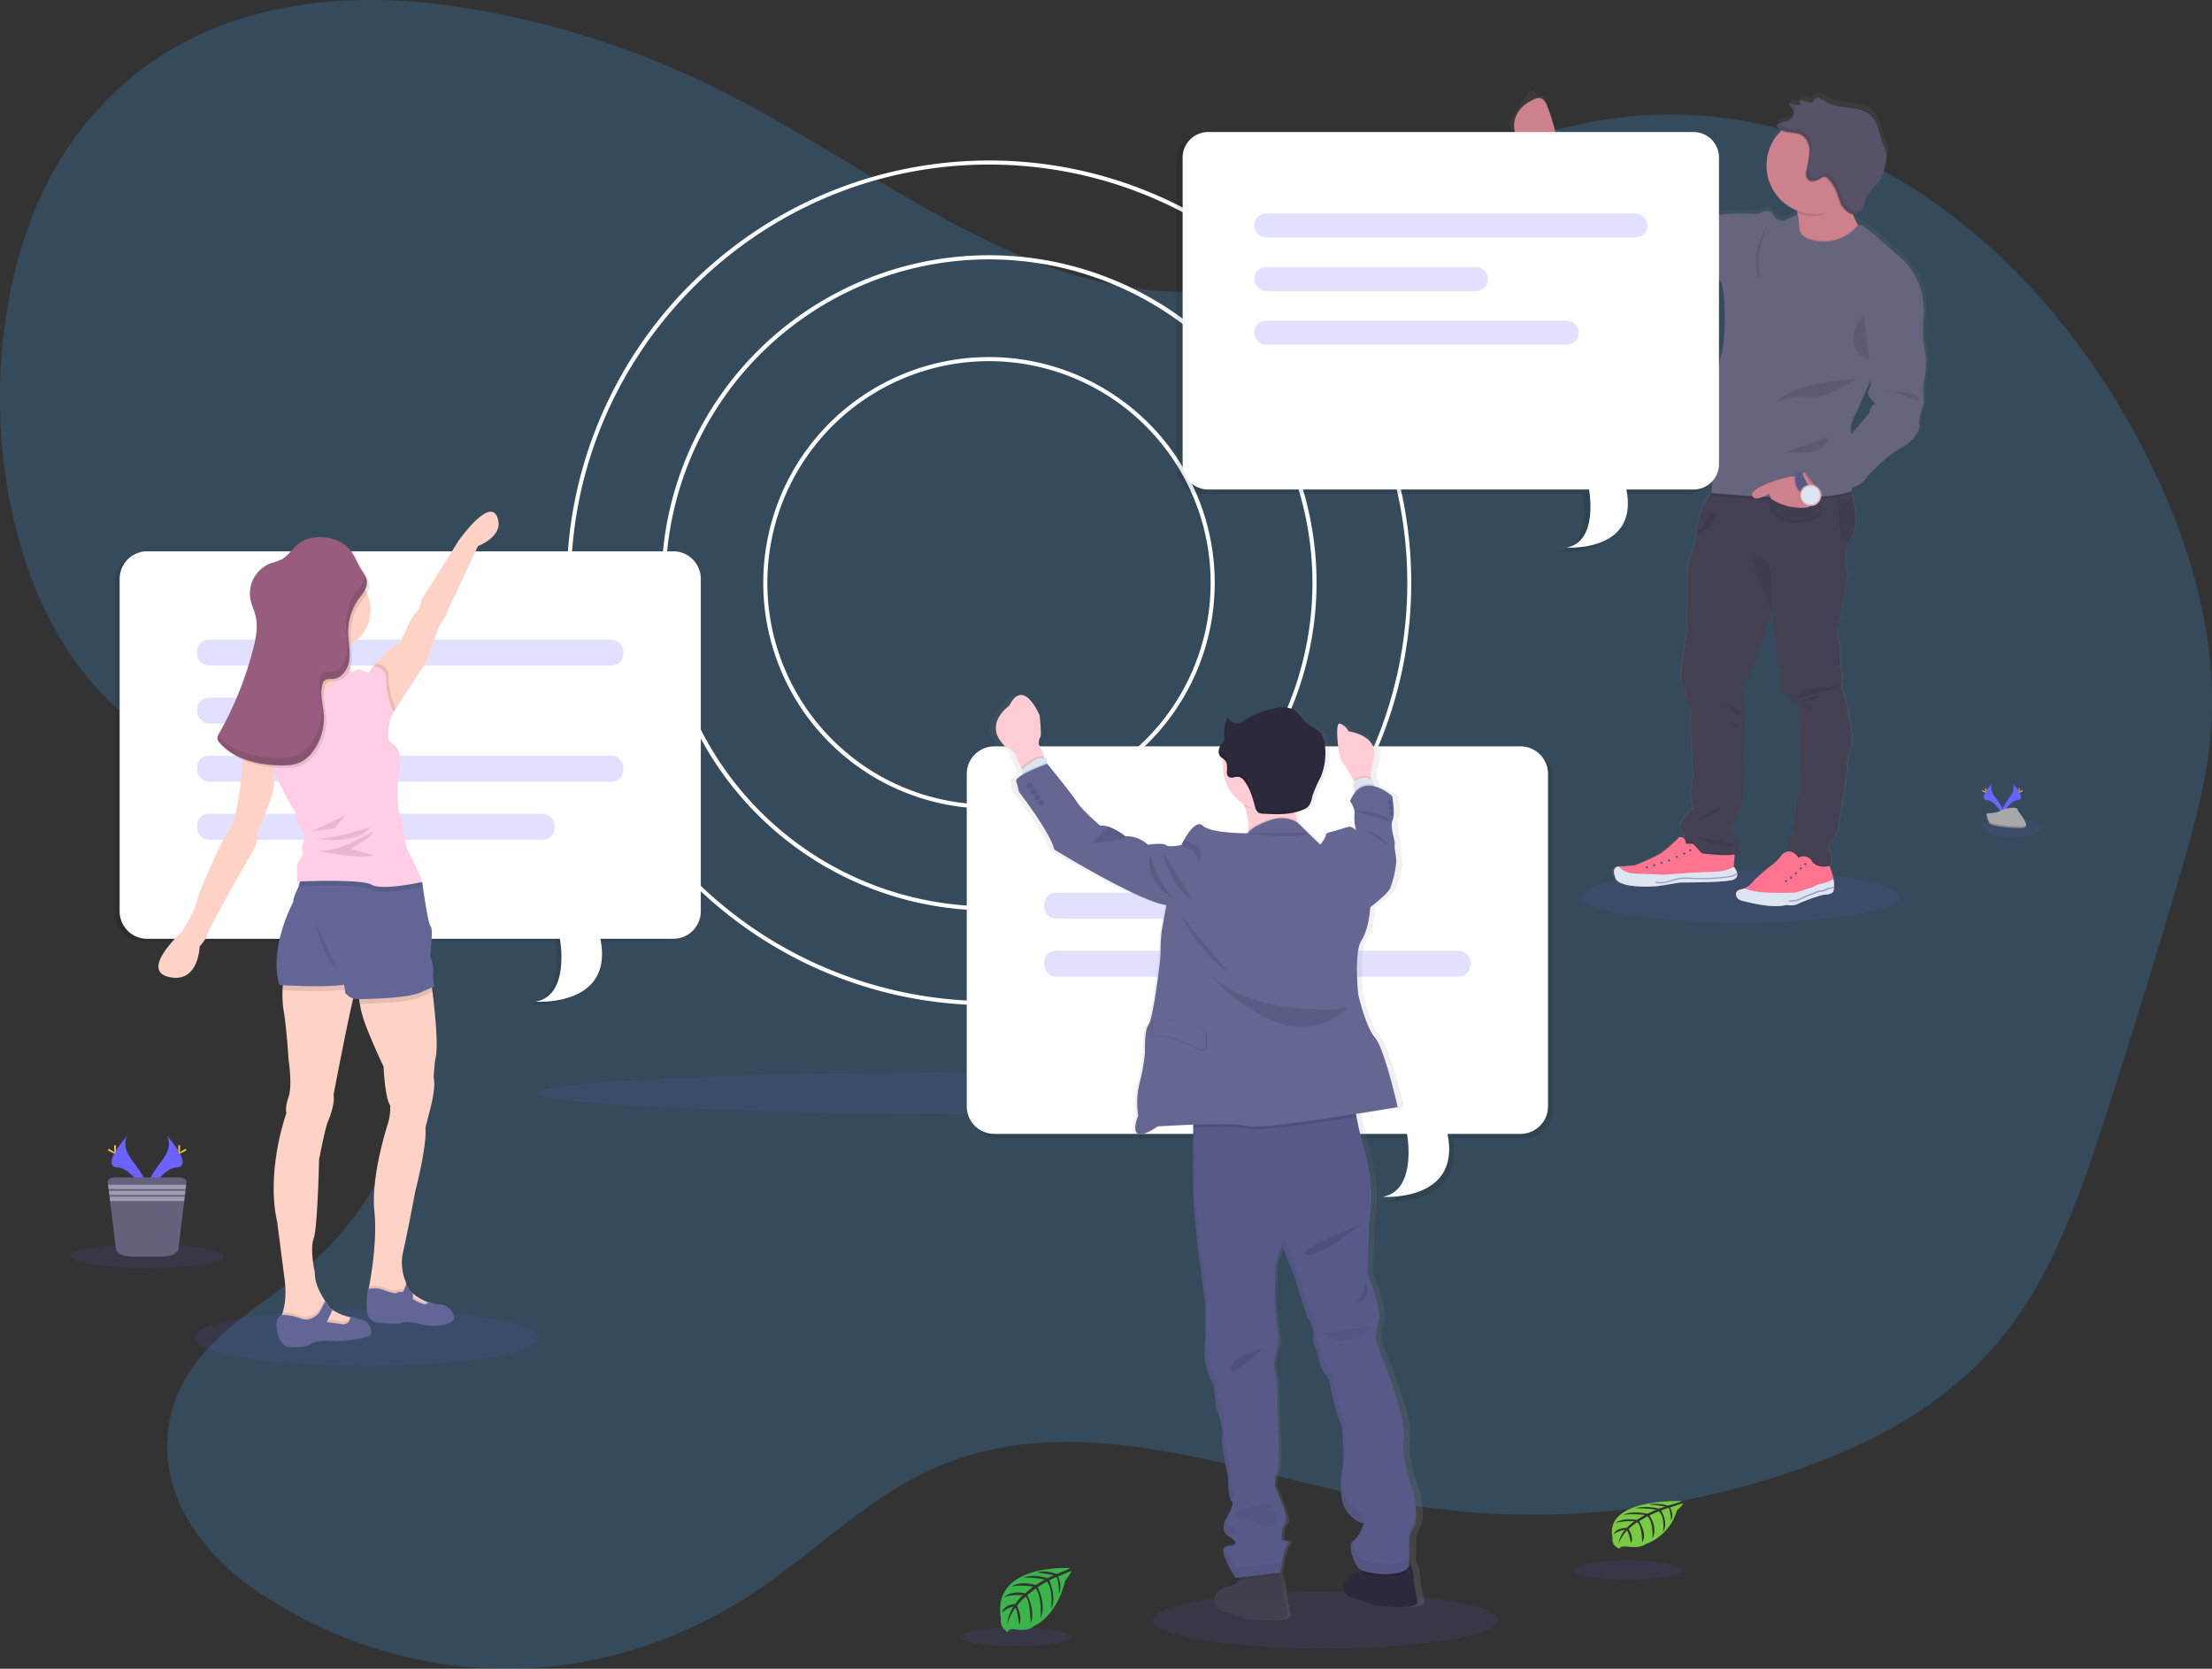<svg xmlns="http://www.w3.org/2000/svg" xmlns:xlink="http://www.w3.org/1999/xlink" viewBox="0 0 701.31 528.99"><rect x="0" y="0" width="701.31" height="528.99" fill="#333333" stroke="none"/><defs><style>.cls-1{fill:#39b54a;}.cls-2,.cls-9{fill:#6c63ff;}.cls-2,.cls-4,.cls-7{opacity:0.1;}.cls-18,.cls-2,.cls-22,.cls-34,.cls-4,.cls-5{isolation:isolate;}.cls-3{fill:#2d293d;}.cls-5{fill:#3fa9f5;opacity:0.2;}.cls-6{fill:#fff;}.cls-34,.cls-8{opacity:0.2;}.cls-10{fill:#ffd2c6;}.cls-11{fill:#626696;}.cls-12{fill:#ffcde5;}.cls-13{fill:#985c7e;}.cls-14{fill:#7ac943;}.cls-15{fill:url(#linear-gradient);}.cls-16{fill:#cc818c;}.cls-17{fill:#444053;}.cls-18,.cls-30{opacity:0.05;}.cls-19{fill:#ff748f;}.cls-20,.cls-22{fill:#575988;}.cls-21{fill:#dce6f2;}.cls-22{opacity:0.5;}.cls-23{fill:#67647e;}.cls-24{fill:#585268;}.cls-25{fill:#e4aab4;}.cls-26{fill:#ffd037;}.cls-27{fill:#65617d;}.cls-28{fill:#9d9cb5;}.cls-29{fill:url(#linear-gradient-2);}.cls-31{fill:#ffcdd3;}.cls-32{fill:#656691;}.cls-33{fill:#a8a8a8;}</style><linearGradient id="linear-gradient" x1="683.11" y1="1641.21" x2="683.11" y2="1899.48" gradientTransform="matrix(1, 0, 0, -1, -138.09, 1928.38)" gradientUnits="userSpaceOnUse"><stop offset="0" stop-color="gray" stop-opacity="0.25"/><stop offset="0.54" stop-color="gray" stop-opacity="0.12"/><stop offset="1" stop-color="gray" stop-opacity="0.1"/></linearGradient><linearGradient id="linear-gradient-2" x1="443.69" y1="1414.73" x2="443.69" y2="1708.06" gradientTransform="matrix(1, 0, 0, -1, -61.06, 1928.38)" xlink:href="#linear-gradient"/></defs><title>working</title><g id="Layer_2" data-name="Layer 2"><g id="Layer_1-2" data-name="Layer 1"><path class="cls-1" d="M339.15,497.08s-24.75-1.5-21.83,15.85a4.24,4.24,0,0,0,2.2,4.46s0-1.3,2.53-.85a11.54,11.54,0,0,0,2.69.13,5.56,5.56,0,0,0,3.29-1.36h0s7-2.88,9.67-14.25c0,0,2-2.48,1.95-3.11l-4.18,1.78s1.43,3,.3,5.52c0,0-.13-5.41-.94-5.28-.16,0-2.16,1-2.16,1s2.45,5.25.6,9.06c0,0,.7-6.46-1.37-8.68L329,503.1s2.87,5.43.92,9.86c0,0,.5-6.79-1.54-9.43l-2.67,2.07s2.7,5.34,1.06,9c0,0-.22-7.89-1.64-8.45a16.09,16.09,0,0,0-2.68,2.89s1.84,3.91.7,5.93c0,0-.7-5.26-1.3-5.28,0,0-2.33,3.48-2.57,5.85a12.71,12.71,0,0,1,2-6.21,6.92,6.92,0,0,0-3.55,1.84s.36-2.47,4.12-2.68a18.3,18.3,0,0,1,2.44-2.81s-3.75-.31-6,.7c0,0,2-2.33,6.71-1.3l2.6-2.15s-4.93-.65-7,.07c0,0,2.41-2.06,7.74-.56l2.86-1.71a25.76,25.76,0,0,0-6.71-.58s2.64-1.43,7.55.12l2.05-.92s-3.08-.61-4-.7-.95-.34-.95-.34a10.58,10.58,0,0,1,5.78.65S339.23,497.35,339.15,497.08Z"/><ellipse class="cls-2" cx="322.1" cy="518.9" rx="17.52" ry="2.96"/><ellipse class="cls-2" cx="516.06" cy="497.69" rx="17.52" ry="2.96"/><ellipse class="cls-2" cx="420.17" cy="513.59" rx="54.68" ry="8.97"/><path class="cls-3" d="M394.67,513l-8.4-3c-2.31-1.88-1.57-4-.41-5.57a4.51,4.51,0,0,1,3.33-1.67,4,4,0,0,0,1.61-.57,3.79,3.79,0,0,0,1.3-1.22,6.13,6.13,0,0,0,.95-3.25s9.22-2.7,11.71,0a7,7,0,0,1,1.12,1.63,13.81,13.81,0,0,1,1.18,5.94s.47,2.93,1.22,6.28S394.67,513,394.67,513Z"/><path class="cls-4" d="M404.82,497.78a6.84,6.84,0,0,1,1.12,1.63h0L392.12,501a6.14,6.14,0,0,0,1-3.25S402.3,495.08,404.82,497.78Z"/><path class="cls-5" d="M431.91,72.45C401.82,98,362.79,96.34,328.58,83.05S263,46.1,229.63,29.28A277.88,277.88,0,0,0,142.7,1.8C100.22-4.1,52.79,3.1,23.2,44.38c-33,46-30.43,128.93,5.2,171.12C46.54,237,70.28,247.51,91,264.3s39.88,44.61,38.12,77c-1.64,29.93-20.61,52.94-40.26,67.37C73.66,419.78,55,432,53.14,455.05c-1.77,22.33,14,39.84,29,49.8,49,32.47,109.31,32.16,158.11-.82,17.4-11.77,33.38-27.43,51.63-36.59,47.92-24.07,100.73.16,151.47,9a252,252,0,0,0,128.83-11.38c25.13-9,50.35-22.77,68-48.38,12.74-18.48,20.67-41.87,28.11-65q11.91-36.93,22.9-74.4c4.39-15,8.72-30.28,9.86-46.32,2-29.07-6.62-57.81-18.42-82.34-28-58.26-75.22-99.21-126.33-109.62S451.06,49,411.42,93.44"/><ellipse class="cls-2" cx="318.52" cy="346.49" rx="147.68" ry="6.74"/><path class="cls-6" d="M313.56,318.65c-73.83,0-133.89-60.06-133.89-133.89A134,134,0,0,1,313.56,50.87c73.85,0,133.87,60.07,133.87,133.89S387.37,318.65,313.56,318.65Zm0-266.48C240.45,52.17,181,111.66,181,184.76a132.59,132.59,0,1,0,265.18,0C446.15,111.65,386.65,52.17,313.56,52.17Z"/><path class="cls-6" d="M313.56,288.61A103.85,103.85,0,1,1,417.41,184.76,104,104,0,0,1,313.56,288.61Zm0-206.39A102.54,102.54,0,1,0,416.11,184.76,102.67,102.67,0,0,0,313.56,82.22Z"/><path class="cls-6" d="M313.56,256.33a71.57,71.57,0,1,1,71.57-71.57A71.57,71.57,0,0,1,313.56,256.33Zm0-141.84a70.27,70.27,0,1,0,70.27,70.27,70.27,70.27,0,0,0-70.27-70.27Z"/><ellipse class="cls-2" cx="637.62" cy="262.31" rx="9.28" ry="3.07"/><ellipse class="cls-2" cx="116.16" cy="424.1" rx="54.68" ry="8.97"/><g class="cls-7"><path d="M212,175.49H45.2a8.74,8.74,0,0,0-8.72,8.72v105.4a8.74,8.74,0,0,0,8.72,8.72H176.06s3.39,18-7.75,19.94c0,0,24.95,1.79,20.59-19.94H212a8.75,8.75,0,0,0,8.72-8.72V184.21A8.75,8.75,0,0,0,212,175.49Z"/><g class="cls-8"><rect x="61.03" y="203.47" width="135.14" height="8.24" rx="3.69"/><rect x="61.03" y="240.28" width="135.14" height="8.24" rx="3.69"/><rect x="61.03" y="258.68" width="113.33" height="8.24" rx="3.69"/><rect x="61.03" y="221.87" width="58.6" height="8.24" rx="3.69"/></g></g><path class="cls-6" d="M213.47,174.76H46.65a8.75,8.75,0,0,0-8.72,8.72V288.89a8.74,8.74,0,0,0,8.72,8.71H177.51s3.4,18-7.75,19.93c0,0,25,1.79,20.59-19.93h23.12a8.74,8.74,0,0,0,8.72-8.71V183.48A8.75,8.75,0,0,0,213.47,174.76Z"/><g class="cls-8"><rect class="cls-9" x="62.49" y="202.74" width="135.14" height="8.24" rx="3.69"/><rect class="cls-9" x="62.49" y="239.55" width="135.14" height="8.24" rx="3.69"/><rect class="cls-9" x="62.49" y="257.96" width="113.33" height="8.24" rx="3.69"/><rect class="cls-9" x="62.49" y="221.15" width="58.6" height="8.24" rx="3.69"/></g><path class="cls-10" d="M151.55,173.09l-9.24,19.66s-1.37,3.69-2.25,4.37-4.76,12.37-4.76,12.37l-9.91,15.31h0l-.65,1-3.91-1.07-2.72-10.2.17-3v-.37s6.13-6.41,7.49-6.9c0,0,1.07.12,3.12-4.85s3.9-6.05,3.9-6.05l1.07-3.6,11.49-18.29s9.63-13.82,12.25-7.69S151.55,173.09,151.55,173.09Z"/><path class="cls-10" d="M113.16,312.75a2.06,2.06,0,0,1-.31.94c-1.07,1.56-7.1,33.38-7.1,33.38.48,2.14-.87,6.42-1.75,8.37s-2.83,12.06-2.83,12.06-.48,21.8-1.74,25.2.4,10.71.4,10.71c-.12,3.35,1.9,6.9,3.09,8.71l.24.33c.39.56.65.88.65.88a4.92,4.92,0,0,0,1.36,1.68l.27.21a15.46,15.46,0,0,0,5.45,2.3l.19,0a13.08,13.08,0,0,0,1.3.24l.48,2.61-5.15,1.06-9.82.65s-11.59.88-9-4.28a7.07,7.07,0,0,0,.48-1.09h0c.1-.25.19-.51.27-.77,1.58-5,.51-11,.51-11l-2.26-17.54c-3.69-16.34,2.91-34.54,2.91-34.54s-.58-1.46.69-5.15,0-11.77,0-11.77-.65-10.41-1.56-15.57a31.92,31.92,0,0,1-.35-6.55A32.81,32.81,0,0,1,90,310l22.19-2.94S113.41,310.69,113.16,312.75Z"/><path class="cls-4" d="M112.84,420.44l-5.15,1.07-9.83.65s-11.58.88-9-4.28a8.87,8.87,0,0,0,.47-1.1h0c.1-.24.19-.5.27-.76a17.88,17.88,0,0,1,5.86,1.18c3.29,1.3,5.78-2.05,5.78-2.05l1.6-3.06.23-.44c.39.56.65.88.65.88a5.22,5.22,0,0,0,1.64,1.88l-.28.58-1.55,3.25s2,.2,4.72.65a2.1,2.1,0,0,0,2.56-1.4l.19,0c.78.18,1.3.25,1.3.25Z"/><path class="cls-11" d="M117.61,422.87c-.39,1.75-11.24,2.29-11.24,2.29s-6-.59-7.73.82-6.67,1.08-6.87,1.08S89,427,87.92,422.24s1.35-5.39,1.46-5.43h0A17.68,17.68,0,0,1,95.52,418c3.3,1.3,5.78-2,5.78-2l1.84-3.51c.39.56.65.88.65.88a5.21,5.21,0,0,0,1.63,1.89l-1.83,3.85s2,.2,4.72.65a2.25,2.25,0,0,0,2.75-2.14,1.5,1.5,0,0,0,0-.3l3.79,1.08A3.91,3.91,0,0,1,117.61,422.87Z"/><path class="cls-10" d="M138,335.94c-.26,1.56-.52,5.58-.52,5.58.91,3.37-1.43,11.38-1.43,11.38l-1.16,4.56c.52,5.85-3.21,20.11-3.21,20.11s-2.5,13.23-3.8,18.95a15.69,15.69,0,0,0,.65,9.53l.11.24a1.23,1.23,0,0,0,.07.32c0,.1.09.31.14.46a7,7,0,0,0,1.3,2.17,6,6,0,0,0,.7.72l0,0a14.08,14.08,0,0,0,4.13,2.54h0l.66.26a18.25,18.25,0,0,0,2.06.65h0l.23.05-.53,3.06-6.87-1.75-9.2-3-4.56-2.6.15-.73v-.07c0-.21.07-.45.13-.72.78-4,2.54-15.23,1.66-23.49-1.1-10.25,3.16-24.39,4.2-27.76a16.8,16.8,0,0,0,.79-6c-1.7-2.47-2.09-12.32-2.09-12.32s-3.11-6.36-5.68-13.11a35.13,35.13,0,0,1-1.86-6.82,23.73,23.73,0,0,1-.37-5s20.89-19.08,23.18-.61c.08.65.15,1.22.23,1.81C139.19,331.33,138.29,334.44,138,335.94Z"/><path class="cls-4" d="M138,413.52l-.52,3.06-6.87-1.76-9.21-3-4.55-2.6s0-.25.14-.73v-.07c0-.21.08-.45.14-.72l.65-.07h.05a8.61,8.61,0,0,1,3.86.53c1.49.56,3.46,1.21,3.86.93a4.93,4.93,0,0,1,2.21-.39l1-2.09.14-.32a7,7,0,0,0,1.3,2.17,7.57,7.57,0,0,0,.74.76l0,.74,0,1a12.87,12.87,0,0,0,3.3,1.53,1.79,1.79,0,0,0,.92,0h0l.66.26a16.41,16.41,0,0,0,2.06.65h0A1.22,1.22,0,0,0,138,413.52Z"/><path class="cls-11" d="M134.64,420.05c-1.92-.55-6.55-1.43-7.3-.75s-7.16,0-7.16,0a3.89,3.89,0,0,1-3.31-1.95c-1.3-2.08-.25-8.79-.25-8.79l.47-.05.8-.07h0a8.47,8.47,0,0,1,3.86.52c1.49.56,3.46,1.2,3.86.93a4.93,4.93,0,0,1,2.21-.39l1.09-2.41a7,7,0,0,0,1.3,2.17,8.85,8.85,0,0,0,.74.76l-.09,1.79a13.73,13.73,0,0,0,3.3,1.52,1.3,1.3,0,0,0,1.59-.5,1.59,1.59,0,0,0,.12-.27h0a10.9,10.9,0,0,0,2.71.9h0a5,5,0,0,1,5.3,3.82C144.9,420.26,136.52,420.6,134.64,420.05Z"/><path class="cls-4" d="M113.16,312.75c-.43.12-.82.24-1.18.36a15.75,15.75,0,0,1-2.87.6c-6.14.87-16.27.35-19.47.15A32.81,32.81,0,0,1,90,310l22.18-2.94S113.41,310.69,113.16,312.75Z"/><path class="cls-11" d="M132.5,307.36s-8.15,1.27-14.77,2.72c-2.21.48-4.25,1-5.76,1.47a17.66,17.66,0,0,1-2.87.61c-7.38,1-20.49.08-20.49.08C85,300.56,93,285.87,93,285.87c-.19-1.17,1.66-4.77,1.66-4.77l0-.11,1.13-4.17h30.26l.37,1.79.77,3.65L132,304.81Z"/><path class="cls-4" d="M137.19,314.44l-.19.08-3.54,1.57c-3.83,1.77-15.3,2.1-19.31,2.13a23.73,23.73,0,0,1-.37-5s20.89-19.07,23.18-.61C137,313.29,137.11,313.86,137.19,314.44Z"/><path class="cls-11" d="M137.75,312.64,137,313l-3.54,1.57c-3.9,1.8-15.74,2.11-19.52,2.13h-1c-1.75-.05-3.5-1.69-3.5-2.12,0-.24-.18-1.39-.34-2.38-.13-.79-.25-1.48-.25-1.48s-7.8-3.37-11.77-6.09c-3-2-2.22-16.4-1.64-23.63.2-2.5.37-4.13.37-4.13l30.64,1.78,4.29.25,2.46.55.65.13s1.76,12.85,2.6,13.92.3,4.67.2,6.72a12.71,12.71,0,0,1-.29,2.6s1.26,3.6,1,5.62A11,11,0,0,0,137.75,312.64Z"/><circle class="cls-10" cx="104.96" cy="193.43" r="12.55"/><path class="cls-10" d="M98.85,198.67s.87,11.88-1.56,14.61a107,107,0,0,1-8.75,7.88l1.95,8.07,11,1.27,12.85-13.72-2.92-3.6s-2.24-7.59-.39-11.38S98.85,198.67,98.85,198.67Z"/><path class="cls-4" d="M125.39,224.8h0l-.65,1-3.91-1.07-2.72-10.2.17-3,.8-1.15s4.28.11,4.09,4C123,217.87,124.93,223.5,125.39,224.8Z"/><path class="cls-4" d="M133.85,281.1s-3.09.69-6.64,1.16-7.64.69-9.32-.28c-2.81-1.67-18.08-1.2-22.46-1a4,4,0,0,0-.75,0l1.13-4.17h30.26l.37,1.79,4.3.25,2.46.55C133.61,280.41,133.85,281.1,133.85,281.1Z"/><path class="cls-12" d="M118.29,211.24s4.28.09,4.09,4,2.33,10.6,2.33,10.6l-1,2.24s-1.36,5.44-.3,6.81,5,1.36,2.73,12.55c0,0-.48,8.37.68,11.1s1.17,9.24,2.92,12a65.89,65.89,0,0,1,4.09,9.05s-12.65,2.82-16,.87-23.64-1-23.64-1,.09-3.41,0-3.8a3.24,3.24,0,0,1,.48-2.48c.65-.93,1.75-2.48,1.17-3.84s1.46-3.37.39-5.48-2.38-2.53-2.12-3.68A5,5,0,0,0,93,256.5c-.77-1-6-11.26-6-11.26l-.88-4.82s-6.77-5-6.65-7.3S82,227.55,82,227.55l6.5-6.4s3.6,3.91,7.1,2.53,11.06-7.88,11.06-7.88,2.69-1.45,2.89-2.52,1.84-.1,1.84-.1,2.44-1.33,2.93-.86a8.29,8.29,0,0,0,2.6.86Z"/><path class="cls-10" d="M81.51,231.5l-2.08,1.62a27.88,27.88,0,0,0-2.6,10.61,144.43,144.43,0,0,1-2.6,16.44l-4.09,7.3s-6.73,14.1-7.6,17.84-4.87,10.08-4.87,10.08-13.53,12.15-4.09,14.31S63.31,300,63.31,300s2.21-2.43,2.56-4.08S78.2,273.12,78.2,273.12s4.19-5.69,3.31-8.71c0,0,5.45-12.81,5.45-16a57.49,57.49,0,0,0-.88-8L87,233.7Z"/><path class="cls-4" d="M109.53,258.33s-9.54,5-11.38,5.25,8.07-1,8.07-1Z"/><path class="cls-4" d="M117.31,262.22s-12.64,4.28-18.21,3.5C99.12,265.72,112.94,268.35,117.31,262.22Z"/><path class="cls-4" d="M118.1,263.62s-11.39,7.16-18.11,6c0,0,15.67,3.12,18.11,1.47l-7-2S118.88,265,118.1,263.62Z"/><path class="cls-4" d="M105,171.35c-3.29-.66-6.94-.26-9.58,1.8-2,1.54-3.25,3.91-5.44,5a32.68,32.68,0,0,1-3.56,1.25,10.27,10.27,0,0,0-6.27,11.06c.35,2,1.25,3.71,1.69,5.61.8,3.4.1,7-.77,10.33a108.67,108.67,0,0,1-10.83,26.83,2.84,2.84,0,0,0-.54,1.8,2.62,2.62,0,0,0,.65,1.16c4.5,5.2,11.82,7,18.69,7.21,2.53.09,5.2,0,7.4-1.23a11,11,0,0,0,3.61-3.31,17.55,17.55,0,0,0,3.37-11.33c-.18-3.25-1.3-6.56-.46-9.72a2.57,2.57,0,0,1,.59-1.19c.74-.75,2-.56,3-.68,2.85-.33,4.7-3.35,5-6.2s-.38-5.73-.39-8.6a18,18,0,0,1,3.39-10.59c1-1.3,2.17-2.6,2.48-4.24.41-2.05-.78-3.56-1.81-5.2-1.6-2.53-2.38-5.47-4.8-7.4A13,13,0,0,0,105,171.35Z"/><path class="cls-13" d="M104.2,170.56c-3.29-.65-6.94-.26-9.58,1.82-2,1.53-3.25,3.9-5.45,5a29.28,29.28,0,0,1-3.55,1.25,10.28,10.28,0,0,0-6.27,11.06c.34,2,1.25,3.71,1.7,5.62.79,3.39.09,6.95-.77,10.32a108.61,108.61,0,0,1-10.81,26.83,2.7,2.7,0,0,0-.54,1.8,2.59,2.59,0,0,0,.65,1.15c4.51,5.2,11.82,7,18.69,7.21,2.53.09,5.21,0,7.4-1.22a11.28,11.28,0,0,0,3.62-3.32,17.64,17.64,0,0,0,3.35-11.3c-.19-3.25-1.31-6.56-.46-9.73a2.65,2.65,0,0,1,.58-1.19c.74-.75,1.95-.56,3-.65,2.85-.33,4.69-3.34,5-6.2s-.37-5.72-.39-8.6a18.09,18.09,0,0,1,3.38-10.63c1-1.3,2.16-2.6,2.48-4.24.41-2.05-.78-3.55-1.81-5.2-1.59-2.53-2.37-5.47-4.8-7.39A12.94,12.94,0,0,0,104.2,170.56Z"/><path class="cls-4" d="M100,292.22s2.5,11.68,6.65,14.86Z"/><g class="cls-7"><path d="M80.09,192.32c-.13-.46-.28-.91-.43-1.36C79.79,191.41,79.94,191.87,80.09,192.32Z"/><path d="M115.59,182.13a4.53,4.53,0,0,1,0,1.1c-.33,1.64-1.54,2.92-2.49,4.24a18,18,0,0,0-3.39,10.58c0,2.88.73,5.75.39,8.61s-2.18,5.85-5,6.2c-1.05.12-2.28-.08-3,.65a2.65,2.65,0,0,0-.58,1.19c-.83,3.16.27,6.47.45,9.73a17.58,17.58,0,0,1-3.34,11.3,11.46,11.46,0,0,1-3.61,3.32c-2.24,1.2-4.88,1.3-7.41,1.22-6.76-.23-13.94-2-18.46-7a1.78,1.78,0,0,0-.11.94,2.59,2.59,0,0,0,.65,1.15c4.51,5.2,11.82,7,18.69,7.21,2.53.1,5.21,0,7.4-1.22a11.28,11.28,0,0,0,3.62-3.32,17.64,17.64,0,0,0,3.35-11.3c-.19-3.25-1.31-6.56-.46-9.73a2.65,2.65,0,0,1,.58-1.19c.74-.75,1.95-.56,3-.65,2.85-.33,4.69-3.34,5-6.2s-.37-5.72-.39-8.6a18,18,0,0,1,3.38-10.59c1-1.3,2.16-2.6,2.48-4.24A4.76,4.76,0,0,0,115.59,182.13Z"/></g><path class="cls-14" d="M533.12,475.86s-24.73-1.1-21.84,11.76c0,0-.58,2.27,2.2,3.31,0,0,0-1,2.54-.64a15.1,15.1,0,0,0,2.69.1,6.64,6.64,0,0,0,3.29-1h0a16.16,16.16,0,0,0,9.66-10.56s2-1.85,2-2.32l-4.2,1.35s1.42,2.24.31,4.1c0,0-.14-4-.94-3.92-.16,0-2.17.77-2.17.77s2.45,3.89.6,6.73c0,0,.7-4.8-1.37-6.45l-2.94,1.28s2.87,4,.92,7.3c0,0,.5-5-1.54-7l-2.66,1.53s2.69,4,1,6.68c0,0-.21-5.86-1.62-6.3a15,15,0,0,0-2.69,2.15s1.85,2.9.7,4.4c0,0-.7-3.9-1.3-3.92,0,0-2.32,2.58-2.56,4.34a7.83,7.83,0,0,1,2-4.61,8.17,8.17,0,0,0-3.56,1.37s.37-1.83,4.14-2a15.31,15.31,0,0,1,2.43-2.08,20.41,20.41,0,0,0-6,.52s2-1.73,6.71-.94l2.6-1.6s-4.93-.48-7,.06c0,0,2.41-1.53,7.73-.42l2.87-1.27a35,35,0,0,0-6.72-.43s2.64-1.05,7.56.09l2.05-.68s-3.09-.45-4-.52-1-.26-1-.26a14.26,14.26,0,0,1,5.79.48S533.2,476.06,533.12,475.86Z"/><ellipse class="cls-2" cx="551.8" cy="284.22" rx="50.46" ry="8.28"/><path class="cls-15" d="M610.55,121a27.1,27.1,0,0,0,0-13.83v-6.51s2.35-12.76-8.14-21l-7-6.13s-3.9-3.35-5-3.56a4.63,4.63,0,0,0-.65-.1l-.21-.12a20.83,20.83,0,0,1-1.52-3.2,3,3,0,0,0,2.48-.85,3.21,3.21,0,0,0,.58-1h0c.41-.91.47-2,.82-3a6.81,6.81,0,0,1,1.3-2.12l-.21.34c1-1.22,2.27-2.28,3.19-3.57.18-.25.35-.52.51-.79l-.14.16c1.3-2.06,1.67-4.56,2-7a6.32,6.32,0,0,0,0-2.49,9.13,9.13,0,0,0-.69-1.57c-1.51-3.12-1.48-7-3.91-9.53-1.81-1.87-4.55-2.44-7.16-2.76s-5.31-.5-7.54-1.86a8.3,8.3,0,0,0-2-1.13,1.69,1.69,0,0,0-2,.75,1.38,1.38,0,0,1-.27.54.87.87,0,0,1-.77,0L570.81,30l0,.18h-.09l.13.54a.29.29,0,0,1,.32.19l-.55.86a8.58,8.58,0,0,1-3.12-.65v.16h0c-.07,1,1,1.61,1.38,2.53a2,2,0,0,1,0,1.24,3,3,0,0,1-.65,1c-1.23,1.21-2.79,1-4.21,1.74a.91.91,0,0,0-.51.57.47.47,0,0,0,0,.31.79.79,0,0,0,.29.36,6.38,6.38,0,0,0,1.34.83l-.4.39A15.45,15.45,0,0,0,570,65.39c.06.26.09.54.13.83v.08l0,.37-4.65,2a3.69,3.69,0,0,1-3.33-2.14c-1.08-2.24-4.9,0-4.9,0s-11.67-.88-16,1.27c0,0-7-2.92-7.94-3.12s-2.45-1-3.14-.78-1.57-1.3-2.06-1.17-.65-1-2.25-1.36-2.16.1-3.9-1.66S506,51,506,51l-6.47-5.27-6.86-5.45-.13.23a4.77,4.77,0,0,0-.13-.51,64.08,64.08,0,0,0-2.54-8c-.44-1.06-.65-2.39-1.23-1.69-.36.42-1-.5-2-1.12a1.61,1.61,0,0,0-2.26.4,1.43,1.43,0,0,0-.16.3h0c-5.34,8.37-7.26,9-4.16,12,2.75,2.73,4.59,5.15,6.84,5.86l.27.08a.38.38,0,0,1-.15,0l13,15.58s9.41,8.19,15.88,10.82,6,3.41,6,3.41,19.61,9.93,22.64,9.76,2.46,20.36,1.18,23.67-3.33,27.27-3.33,27.27-1.95,5.07.1,8.57c0,0,.45,6.72,0,8.32-1.79,2.76-4.33,7.43-4.75,12.24,0,.25,0,.49-.07.74a1.74,1.74,0,0,1-.47.38s.17,0,.44-.13a25,25,0,0,1-1.3,5.85,23.79,23.79,0,0,0-1.6,8.46v15.48l-1.3,9.6s-1.57,7.26,0,9a4.05,4.05,0,0,1,.86,3,5.59,5.59,0,0,0,1,3.48,2.6,2.6,0,0,1,.65,2.24c-.52,1.69.77,19.61.77,19.61s-.38,4.93-.9,5.2.88,5.67.88,5.67-5.3,4.42-4,6.76l1.35,2.08-.36.35-.22.22a2.11,2.11,0,0,0-1.35-.25,50.88,50.88,0,0,1-5.32,4.74c-2.39,1.73-8.89,4.22-8.89,4.22l-5.13.42h-.1s-2.45-.23-1.08,3.57,13.67,2.61,13.67,2.61l7.15-1.14s12.81.06,16.47-.74c1.54-.35,1.9-1.16,1.8-2h0l0,0a5.11,5.11,0,0,0-1-2.16l-.09-.11.23-2.6c5.43-3.13-1.54-9.29-1.54-9.29a62.33,62.33,0,0,1,3.62-6.88c1.23-1.67,1.22-26.49,1.22-26.49s.65-9-1-11.07a3.72,3.72,0,0,1,1.83-3.37c1.21-.83,4.87-12.21,7.74-21.66l1.8,11.14s-.39,5.32.79,6.88a2.63,2.63,0,0,1,.48,2.07,9.32,9.32,0,0,0,.27,4.51,2.92,2.92,0,0,0,.94,1.6c1,.52,1.12,2.37,1.51,2.76s2.81-.55,2.94.88a33.69,33.69,0,0,1,0,3.76l.78,23.12s-1.3,1.95-1.56,7a8.94,8.94,0,0,1-1,4.14,2.12,2.12,0,0,0,.2,2.49l.23.26-1,.75a2.12,2.12,0,0,0-.6,2.6,2.09,2.09,0,0,0-.61,2.24c.05.13.11.25.17.37a3.64,3.64,0,0,0-2,1,16,16,0,0,1-3.45,3.48,63.24,63.24,0,0,0-5.5,4.71,8,8,0,0,1-3.22,2.6,5.18,5.18,0,0,1-1,.29c-2.6.52-1.76,3.22.33,3.64s9,2.56,14.41,1.3a5,5,0,0,0,3.95-.55,55.29,55.29,0,0,1,7.7-2.6s2.94,0,3.33-1.17a4.83,4.83,0,0,0,.17-1.14l.08-.08-.08-.07a15.11,15.11,0,0,0-.2-2.6c-.07-.44-.15-.85-.23-1.17-.26-1-.72-2.23-.92-2.76a.42.42,0,0,0,.09-.14c1.12-1.89-.74-6.5-.74-6.5a12.33,12.33,0,0,1,2.22-2.61c1-.77,3.79-21,3.79-21s-.13-5.21,1.3-7.54-2-16.49-2-16.49-1.44-3.25-.91-4.42-.53-5.45-.53-5.45v-5.11a5.48,5.48,0,0,0-.3-1.8c-.4-1.2-1-3.51-.35-5.21.92-2.33,3-16.75,3-16.75s-1.63-6.36.75-11.42c.2-.4.41-.8.65-1.18,1.77-2.78,1.25-7.73.38-11.71-.14-.62-.28-1.21-.43-1.77-.06-.24-.13-.47-.19-.7l.28-.12a8.35,8.35,0,0,1,.09-1,7.15,7.15,0,0,0,4.72-3.25s6-6.72,11.27-9.54,5.69-6.92,5.69-6.92c-.79-1.37,1.4-6.92,1.4-6.92Zm-17.23,9-5.66,6.56v0c-1.47-2,1.38-6.62,1.38-6.62l4.67-10.48a6.3,6.3,0,0,1-.61,3.09c-1.3,1.76,2.35,4.68,2.35,4.68-2,0-2.15,2.81-2.15,2.81Z"/><path class="cls-16" d="M493.62,43.92l-3.08,6a12.28,12.28,0,0,1-2.88-.59,10.91,10.91,0,0,1-6.75-5.86c-2.76-6.1,1.81-10.05,3.94-11.2s4.1-2.5,5.69,1.3a66.68,66.68,0,0,1,2.51,7.95C493.4,43,493.62,43.92,493.62,43.92Z"/><path class="cls-16" d="M591.82,75.15l-4.93,7.36s-23.33,11.13-18.87-2c2-5.76,2.19-10,1.84-12.89v-.08c-.46-3.64-1.83-5.2-1.83-5.2s22.74-11.64,19.36-3.68a11.06,11.06,0,0,0-.81,5.24A17.8,17.8,0,0,0,589,71.22,23.46,23.46,0,0,0,591.82,75.15Z"/><path class="cls-17" d="M584.75,220.76s3.36,14.07,2,16.39-1.31,7.48-1.31,7.48-2.71,20.14-3.74,20.92a12.19,12.19,0,0,0-2.2,2.6s1.85,4.55.74,6.44a1.56,1.56,0,0,1-.74.65c-1.73.73-8.12-2.5-11.75-4.49a2,2,0,0,1-1-1.15,2.07,2.07,0,0,1,.6-2.23,2.11,2.11,0,0,1,.59-2.6l1-.74-.22-.26a2.11,2.11,0,0,1-.19-2.47,9.23,9.23,0,0,0,.93-4.11c.26-5,1.55-7,1.55-7l-.78-23a33.33,33.33,0,0,0,0-3.74c-.13-1.42-2.52-.48-2.9-.87s-.45-2.23-1.48-2.75a2.86,2.86,0,0,1-.94-1.59,9.2,9.2,0,0,1-.27-4.48,2.62,2.62,0,0,0-.47-2.06c-1.17-1.54-.78-6.83-.78-6.83l-1.78-11.07c-2.84,9.39-6.45,20.7-7.64,21.52a3.73,3.73,0,0,0-1.81,3.36c1.68,2.06,1,11,1,11s0,24.65-1.21,26.32a64.58,64.58,0,0,0-3.57,6.84s6.92,6.16,1.48,9.26l-.06,0c-5.55,3.1-17-5.54-17-5.54l1.19-1.2.36-.35L533,263c-1.33-2.32,3.91-6.71,3.91-6.71s-1.39-5.42-.88-5.68.88-5.16.88-5.16-1.27-17.81-.76-19.48a2.59,2.59,0,0,0-.61-2.23,5.58,5.58,0,0,1-1-3.45,4.12,4.12,0,0,0-.84-3c-1.55-1.68,0-8.91,0-8.91l1.3-9.55V183.65a24.18,24.18,0,0,1,1.56-8.54,25.92,25.92,0,0,0,1.41-6.87c.42-4.89,3-9.65,4.82-12.36.93-1.43,1.63-2.29,1.63-2.29l41.3-1.62s.65,1.84,1.3,4.4c.14.56.28,1.14.41,1.76.87,4,1.39,8.88-.36,11.65a11.19,11.19,0,0,0-.65,1.17c-2.36,5-.75,11.35-.75,11.35s-2.06,14.31-3,16.65c-.65,1.64-.05,3.94.36,5.14a5.63,5.63,0,0,1,.29,1.78V211s1,4.26.52,5.42S584.75,220.76,584.75,220.76Z"/><path class="cls-4" d="M586.65,170.15a11.9,11.9,0,0,0-.65,1.16l-2.32-.13c.22-1.19-1.36-12.42-1.36-12.42l4.68-.26C587.88,162.49,588.4,167.41,586.65,170.15Z"/><path class="cls-17" d="M587,169.79a8.32,8.32,0,0,0-.65,1.17l-2.33-.13c.23-1.2-1.36-12.43-1.36-12.43l4.68-.26C588.27,162.11,588.79,167,587,169.79Z"/><path class="cls-18" d="M587,169.79a8.32,8.32,0,0,0-.65,1.17l-2.33-.13c.23-1.2-1.36-12.43-1.36-12.43l4.68-.26C588.27,162.11,588.79,167,587,169.79Z"/><path class="cls-4" d="M580.2,274.57a1.56,1.56,0,0,1-.74.65c-1.73.73-8.12-2.5-11.75-4.49a2,2,0,0,1-1-1.15c2.07-.38,3.43,1.95,3.43,1.95a3,3,0,0,1,4.21,1l0,.08c1.77,2.6,5.58,1.51,5.58,1.51S580.09,274.25,580.2,274.57Z"/><path class="cls-19" d="M581.27,282.48c-.39,1.16-3.29,1.16-3.29,1.16a61.83,61.83,0,0,0-7.52,2.65,5.13,5.13,0,0,1-3.9.55c-5.33,1.23-12.17-.9-14.23-1.31s-2.88-3.09-.33-3.61a4.62,4.62,0,0,0,1-.29,7.8,7.8,0,0,0,3.17-2.6,67.1,67.1,0,0,1,5.43-4.69,15.5,15.5,0,0,0,3.41-3.45c3-2.68,5.21,1,5.21,1a3.06,3.06,0,0,1,4.21,1l0,.08c1.78,2.6,5.59,1.51,5.59,1.51s.65,1.74,1,3c.08.32.16.72.23,1.16A10.13,10.13,0,0,1,581.27,282.48Z"/><circle class="cls-20" cx="572.4" cy="273.97" r="0.36"/><circle class="cls-20" cx="569.37" cy="276.8" r="0.36"/><circle class="cls-20" cx="566.28" cy="279.35" r="0.36"/><circle class="cls-20" cx="567.88" cy="278.21" r="0.36"/><circle class="cls-20" cx="570.95" cy="275.29" r="0.36"/><path class="cls-21" d="M581.27,282.48c-.39,1.16-3.29,1.16-3.29,1.16a61.83,61.83,0,0,0-7.52,2.65,5.13,5.13,0,0,1-3.9.55c-5.33,1.23-12.17-.9-14.23-1.31s-2.88-3.09-.33-3.61a4.62,4.62,0,0,0,1-.29,24.4,24.4,0,0,0,7,1.3c5.26.22,9.42,0,9.42,0l5.32-1.71A9.06,9.06,0,0,1,578,280a8.28,8.28,0,0,0,3.26-1.42A10.13,10.13,0,0,1,581.27,282.48Z"/><path class="cls-22" d="M568,285.82a4.41,4.41,0,0,1-.89-.09l.08-.38a5.56,5.56,0,0,0,3.19-.44c.47-.19,1-.41,1.41-.65a16.83,16.83,0,0,1,1.68-.74l.52-.18a8.18,8.18,0,0,0,.87-.32c.16-.06.32-.14.47-.21a5.83,5.83,0,0,1,1.2-.46,4.81,4.81,0,0,1,.65-.08l.59-.07a5.6,5.6,0,0,0,1.12-.42,5.56,5.56,0,0,1,1.2-.44l.29,0a1.42,1.42,0,0,0,.83-.31l.28.27a1.77,1.77,0,0,1-1,.42l-.27.05a5,5,0,0,0-1.12.41,5.24,5.24,0,0,1-1.2.44,3.72,3.72,0,0,1-.65.08,6,6,0,0,0-.61.08,5,5,0,0,0-1.11.43l-.48.22q-.45.18-.9.33l-.52.18c-.55.21-1.11.47-1.65.71s-.94.45-1.43.65A6.75,6.75,0,0,1,568,285.82Z"/><path class="cls-4" d="M569.27,221.7s2.68-3.9,7.26-3.84a24.8,24.8,0,0,0,6.55-.51,16.47,16.47,0,0,1-5,2A82.71,82.71,0,0,0,569.27,221.7Z"/><path class="cls-4" d="M570.82,222.6s2.42-1.68,3.8-1.74,2.61-.2,2.61-.2a7.39,7.39,0,0,1-2.13,1C573.91,222,570.82,222.6,570.82,222.6Z"/><path class="cls-4" d="M571.33,223.76s3.65.29,3.68,1.26"/><path class="cls-4" d="M537.39,169.35c.19,0,3.44-3.39,3.67-4.74a3.34,3.34,0,0,1,1.41-2.08s2.11.84.23,3.41A10.37,10.37,0,0,1,537.39,169.35Z"/><path class="cls-4" d="M587.37,58.67c-.74,1.76-1.4,1.89-1.26,3.59a12.8,12.8,0,0,1-3,2.33c-2.31,1.37-4.82,4-7.7,4a15.45,15.45,0,0,1-5.62-1.06A10.16,10.16,0,0,0,568,62.37S590.74,50.72,587.37,58.67Z"/><path class="cls-16" d="M590.85,52.48a15.39,15.39,0,1,1-15.39-15.39,15.39,15.39,0,0,1,15.39,15.39Z"/><path class="cls-4" d="M591.82,75.15l-4.93,7.36s-23.33,11.13-18.87-2c2-5.76,2.19-10,1.84-12.89h0a12.42,12.42,0,0,1,.46,3c.07,2,.13,4.55,5.11,5.39A13.91,13.91,0,0,0,589,71.2,24.33,24.33,0,0,0,591.82,75.15Z"/><path class="cls-4" d="M493.62,43.92l-3.08,6a12.28,12.28,0,0,1-2.88-.59L487.4,49c1.26.48,5.51-7.56,5.51-7.56l.14.11C493.4,43,493.62,43.92,493.62,43.92Z"/><path class="cls-4" d="M587,156.37c-10,4.33-44.44.65-44.44.65a4.23,4.23,0,0,0,.18-1.12c.94-1.43,1.63-2.29,1.63-2.29l41.3-1.62S586.33,153.82,587,156.37Z"/><path class="cls-23" d="M569.92,68l-4.59,2a3.69,3.69,0,0,1-3.3-2.13c-1.06-2.23-4.83,0-4.83,0s-11.52-.88-15.78,1.26c0,0-6.87-2.91-7.81-3.1s-2.42-1-3.09-.77-1.55-1.26-2-1.17-.69-1-2.24-1.35-2.12.1-3.87-1.65-15.87-8.61-15.87-8.61l-6.39-5.21-6.77-5.42s-4.26,8-5.52,7.55L500.7,64.87S510,73,516.38,75.61,522.29,79,522.29,79s19.36,9.87,22.36,9.68,2.42,20.23,1.16,23.52-3.29,27.1-3.29,27.1-1.95,5,.09,8.52c0,0,.49,7.16,0,8.42,0,0,34.69,3.71,44.53-.65,0,0,1.45-16.07,0-18.1s1.36-6.58,1.36-6.58L594.64,117l15.09-15.21s2.32-12.68-8-20.82l-6.88-6.1s-3.85-3.32-5-3.53-.7,0-.7,0a13.91,13.91,0,0,1-13.67,5c-5-.84-5-3.37-5.11-5.38A12.25,12.25,0,0,0,569.92,68Z"/><path class="cls-4" d="M588.82,120.13s-21.3.87-25.55,7.56c0,0,5.52-2.61,10.45-1.84S588.82,120.13,588.82,120.13Z"/><path class="cls-4" d="M565.3,143.47s10.06.65,12.2-1.45,2.13-3.38,2.13-3.38Z"/><path class="cls-4" d="M590.85,99.62s-8.52,10.06,1.84,14.42Z"/><path class="cls-4" d="M540.43,80.16s3.09,6.32,4.64,6.74Z"/><path class="cls-4" d="M530,77.45s7.74,7,9.19,7.65C539.17,85.1,531.13,77.45,530,77.45Z"/><path class="cls-4" d="M560.85,70.77s-7.46,11.13-2.6,17.91C558.21,88.68,555.53,80.65,560.85,70.77Z"/><path class="cls-16" d="M579.63,155.08l-2.27,2.14-.32.3L574.4,160l-.56.42c-10.74,7.69-12.89-4-12.89-4s-4.75,3.1-5.42.58,11.06-6.09,12.77-5.9a1.85,1.85,0,0,0,.47,0,7.32,7.32,0,0,0,2.4-.85c.18-.09.36-.18.53-.28.59-.34,1.17-.7,1.73-1.09Z"/><path class="cls-4" d="M591.24,52.48a15.4,15.4,0,0,1-7.52,13.23,9.75,9.75,0,0,1-.56-1.12c-.55-1.3-.89-2.66-1.44-4a12.31,12.31,0,0,0-2.61-3.77,1.6,1.6,0,0,0-.65-.47,1.85,1.85,0,0,0-1.41.39,6.46,6.46,0,0,1-2.15.94,2.27,2.27,0,0,1-2.15-.65,3.25,3.25,0,0,1-.34-2.69,33.41,33.41,0,0,0,1-6c0-2-.76-4.24-2.53-5.25-1.57-.88-3.51-.65-5.24-1.14a5.66,5.66,0,0,1-.79-.27,15.39,15.39,0,0,1,26.41,10.75Z"/><path class="cls-24" d="M563.79,39.28c-.28.15-.59.42-.5.73a.71.71,0,0,0,.28.36A6.54,6.54,0,0,0,566,41.62c1.74.47,3.68.25,5.25,1.14,1.76,1,2.54,3.2,2.53,5.24a35.29,35.29,0,0,1-1,6,3.26,3.26,0,0,0,.34,2.69,2.3,2.3,0,0,0,2.15.66,6.33,6.33,0,0,0,2.14-.94,1.86,1.86,0,0,1,1.42-.39,1.81,1.81,0,0,1,.69.47,12.28,12.28,0,0,1,2.6,3.77c.56,1.3.9,2.65,1.44,3.95a6.34,6.34,0,0,0,2.61,3.21,3.23,3.23,0,0,0,3.9-.41c.9-1,.87-2.48,1.3-3.75.77-2.19,2.92-3.57,4.26-5.47,1.51-2.12,2-4.81,2.33-7.39a6.22,6.22,0,0,0,0-2.47,9.82,9.82,0,0,0-.68-1.56c-1.5-3.1-1.47-7-3.85-9.47-1.8-1.86-4.52-2.42-7.08-2.74s-5.25-.5-7.45-1.85a8.32,8.32,0,0,0-2-1.12,1.66,1.66,0,0,0-2,.74,1.38,1.38,0,0,1-.27.54.88.88,0,0,1-.76.05l-3.41-.92.39,1.72a8.6,8.6,0,0,1-3.61-.65c-.07,1,1,1.6,1.36,2.5a2.31,2.31,0,0,1-.65,2.36C566.73,38.76,565.18,38.52,563.79,39.28Z"/><path class="cls-4" d="M550,270.54l-.14,1.55-.06,0c-5.55,3.1-17-5.54-17-5.54l1.19-1.2a2.09,2.09,0,0,1,.53,1.62l2.34.13,2.81,3s7.59.88,9.65.38Z"/><path class="cls-19" d="M549,279c-3.61.8-16.27.74-16.27.74l-7.07,1.13s-12.16,1.16-13.51-2.61,1.06-3.54,1.06-3.54h.09l5.06-.41s6.43-2.49,8.78-4.2a50,50,0,0,0,5.26-4.71s2.11-.41,2.07,2l2.35.13,2.81,3s7.59.89,9.65.39H550l-.33,3.74.09.12C550.21,275.39,552.23,278.25,549,279Z"/><circle class="cls-20" cx="535.9" cy="269.57" r="0.36"/><circle class="cls-20" cx="526.81" cy="273.52" r="0.36"/><circle class="cls-20" cx="522.12" cy="274.94" r="0.36"/><circle class="cls-20" cx="529.19" cy="272.76" r="0.36"/><circle class="cls-20" cx="524.46" cy="274.23" r="0.36"/><circle class="cls-20" cx="531.61" cy="271.64" r="0.36"/><circle class="cls-20" cx="534" cy="270.61" r="0.36"/><path class="cls-21" d="M549,279c-3.61.8-16.27.74-16.27.74l-7.07,1.13s-12.16,1.16-13.51-2.61,1.06-3.54,1.06-3.54h.09c.78,1,2.33,2.15,5.39,2.2l8.74.36,9.07-.66s8.46-.26,9.87-.54a21.38,21.38,0,0,0,3.38-1.24C550.21,275.39,552.23,278.25,549,279Z"/><path class="cls-22" d="M526.33,280a5.36,5.36,0,0,1-1.44-.17l.13-.35a7,7,0,0,0,3.61-.17l1.3-.36a14.72,14.72,0,0,1,6.28-.71h.28a59.3,59.3,0,0,0,11.61-.52,4.35,4.35,0,0,0,2.49-1l.28.27a4.72,4.72,0,0,1-2.7,1.1,59.58,59.58,0,0,1-11.71.52h-.28a19,19,0,0,0-3.84.12,20.49,20.49,0,0,0-2.31.57l-1.3.38A9.75,9.75,0,0,1,526.33,280Z"/><path class="cls-4" d="M579.63,155.08l-2.27,2.14L571.7,150c.59-.34,1.17-.7,1.73-1.09Z"/><path class="cls-23" d="M605.28,95.65l4.45,6.19v6.51a27.19,27.19,0,0,1,0,13.75l.22,6s-2.16,5.51-1.38,6.87c0,0-.39,4.06-5.62,6.88s-11.13,9.43-11.13,9.43-2.23,4.26-8.22,3.29L577.88,157l-6.58-8.42,8.91-4.84s3.09-4.16,4.93-4l7.55-8.79s.2-2.8,2.13-2.8c0,0-3.58-2.9-2.32-4.65s.19-9.48.19-9.48Z"/><path class="cls-4" d="M597,123.91s10.17-.19,11.42,2.42S600.05,122.46,597,123.91Z"/><path class="cls-4" d="M577.08,157a2.92,2.92,0,0,1,0,.51,3.42,3.42,0,0,1-3.2,2.91h-.19a3.42,3.42,0,0,1-3.41-3.42,3.24,3.24,0,0,1,.19-1.11c-1.62-1.3-1.7-3.63-1.66-4.8a7.32,7.32,0,0,0,2.4-.85,16.16,16.16,0,0,0,1.69,3.44,3.55,3.55,0,0,1,.79-.09,3.42,3.42,0,0,1,3.43,3.41Z"/><path class="cls-20" d="M571.48,149.5s-2.29.51-2.29.93-.51,4.19,2,5.74,2.26-2.16,2.26-2.16S571.29,150.69,571.48,149.5Z"/><circle class="cls-25" cx="574.04" cy="157.01" r="3.42"/><circle class="cls-21" cx="574.04" cy="157.01" r="2.93"/><path class="cls-4" d="M560.72,158.33a17,17,0,0,0,16.52,2.2v2.9s-6.2,4.26-11.81,1.68S560.72,158.33,560.72,158.33Z"/><path class="cls-4" d="M560.72,157.56a16.93,16.93,0,0,0,16.52,2.18v2.9s-6.2,4.26-11.81,1.68S560.72,157.56,560.72,157.56Z"/><path class="cls-17" d="M560.72,157.56a16.93,16.93,0,0,0,16.52,2.18v2.9s-6.2,4.26-11.81,1.68S560.72,157.56,560.72,157.56Z"/><path class="cls-18" d="M560.91,157.56a17,17,0,0,0,16.52,2.2v2.9s-6.21,4.24-11.81,1.68S560.91,157.56,560.91,157.56Z"/><path class="cls-4" d="M538,265.35s9.68,1.78,11.1,2.16-.39,1.07-.39,1.07S539.88,267,538,265.35Z"/><path class="cls-4" d="M537.78,260.22c.16,0,6.58-1.8,8-4.9"/><path class="cls-4" d="M547.15,223.18s2.6,3.43,4.28,3.33S548.68,223.05,547.15,223.18Z"/><path class="cls-4" d="M548.59,228.86s1.09,2.42,2.71,1.65"/><path class="cls-18" d="M554.69,175.72l6.86,18.11s1-11.65-1.08-15.14A6,6,0,0,0,554.69,175.72Z"/><g class="cls-7"><path d="M571.58,32.3l-.05-.26-1.11-.3.12.54A9.07,9.07,0,0,0,571.58,32.3Z"/><path d="M568.55,36.65l.12-.11a2.3,2.3,0,0,0,.65-2.35,3.1,3.1,0,0,0-.55-.88,8.06,8.06,0,0,1-1.59-.47c-.07,1,1,1.6,1.37,2.51A1.93,1.93,0,0,1,568.55,36.65Z"/><path d="M586.84,66.4a6.4,6.4,0,0,1-2.61-3.21c-.55-1.3-.88-2.67-1.44-3.95a12.28,12.28,0,0,0-2.6-3.77,1.64,1.64,0,0,0-.69-.47,1.85,1.85,0,0,0-1.41.39,6.46,6.46,0,0,1-2.15.94,2.32,2.32,0,0,1-2.15-.65,3.25,3.25,0,0,1-.34-2.69,33.39,33.39,0,0,0,1-6c0-2-.77-4.23-2.54-5.2-1.57-.9-3.5-.66-5.21-1.14a6.69,6.69,0,0,1-2.43-1.25l-.14-.13-.42.21c-.28.15-.58.41-.5.72a.71.71,0,0,0,.28.36,6.64,6.64,0,0,0,2.44,1.24c1.73.48,3.67.26,5.23,1.15,1.77,1,2.55,3.2,2.55,5.21a34.82,34.82,0,0,1-1,6,3.22,3.22,0,0,0,.34,2.69,2.29,2.29,0,0,0,2.15.65,6.46,6.46,0,0,0,2.15-.94,1.9,1.9,0,0,1,1.41-.4,1.72,1.72,0,0,1,.65.48A12.11,12.11,0,0,1,582,60.4c.56,1.3.9,2.66,1.45,3.95a6.37,6.37,0,0,0,2.6,3.25,3.31,3.31,0,0,0,3.91-.41,3,3,0,0,0,.57-1A3.31,3.31,0,0,1,586.84,66.4Z"/><path d="M592.39,61.49c1-1.22,2.24-2.26,3.15-3.55a8.24,8.24,0,0,0,.5-.8C594.87,58.63,593.26,59.84,592.39,61.49Z"/></g><g class="cls-7"><path d="M535,43.21H381a8.06,8.06,0,0,0-8,8v97.26a8.07,8.07,0,0,0,8,8.05H501.79s3.13,16.61-7.16,18.39c0,0,23,1.65,19-18.39H535a8.07,8.07,0,0,0,8-8.05V51.25A8.05,8.05,0,0,0,535,43.21Z"/><g class="cls-8"><rect x="395.64" y="69.02" width="124.7" height="7.6" rx="3.69"/><rect x="395.64" y="102.99" width="102.9" height="7.6" rx="3.69"/><rect x="395.64" y="86.01" width="74.08" height="7.6" rx="3.69"/></g></g><path class="cls-6" d="M537,41.86H383a8.08,8.08,0,0,0-8.05,8v97.26a8.08,8.08,0,0,0,8.05,8.05H503.8s3.13,16.61-7.16,18.39c0,0,23,1.65,19-18.39H537a8.07,8.07,0,0,0,8-8.05V49.91A8.07,8.07,0,0,0,537,41.86Z"/><g class="cls-8"><rect class="cls-9" x="397.65" y="67.68" width="124.7" height="7.6" rx="3.69"/><rect class="cls-9" x="397.65" y="101.65" width="102.9" height="7.6" rx="3.69"/><rect class="cls-9" x="397.65" y="84.67" width="74.08" height="7.6" rx="3.69"/></g><path class="cls-9" d="M52.78,359.8s2.31,3-1.08,7.61-6.18,8.46-5.05,11.3c0,0,5.11-8.5,9.28-8.62S57.36,364.91,52.78,359.8Z"/><path class="cls-4" d="M52.78,359.8a4,4,0,0,1,.47.95c4.06,4.78,6.22,9.23,2.32,9.34-3.64.11-8,6.61-9,8.25a1,1,0,0,0,.13.37s5.11-8.5,9.28-8.62S57.36,364.91,52.78,359.8Z"/><path class="cls-26" d="M57.08,363.66c0,1.07-.11,2-.26,2s-.27-.87-.27-2,.15-.56.3-.56S57.08,362.6,57.08,363.66Z"/><path class="cls-26" d="M58.57,364.94c-.94.51-1.76.82-1.83.69s.65-.65,1.57-1.16.57-.14.65,0S59.5,364.43,58.57,364.94Z"/><path class="cls-9" d="M40.52,359.8s-2.32,3,1.07,7.61,6.19,8.46,5.06,11.3c0,0-5.12-8.5-9.28-8.62S35.94,364.91,40.52,359.8Z"/><path class="cls-4" d="M40.52,359.8a3.66,3.66,0,0,0-.47.95c-4.07,4.78-6.23,9.23-2.32,9.34,3.63.11,8,6.61,9,8.25,0,.13-.08.25-.12.37s-5.12-8.5-9.28-8.62S35.94,364.91,40.52,359.8Z"/><path class="cls-26" d="M36.21,363.66c0,1.07.12,2,.27,2s.26-.87.26-2-.14-.56-.29-.56S36.21,362.6,36.21,363.66Z"/><path class="cls-26" d="M34.73,364.94c.93.51,1.75.82,1.83.69s-.65-.65-1.57-1.16-.57-.14-.65,0S33.78,364.43,34.73,364.94Z"/><ellipse class="cls-2" cx="46.65" cy="398.2" rx="24.26" ry="3.72"/><path class="cls-27" d="M59.16,374.63l-.12.94-.16,1.34-.07.56-.16,1.33-.07.56-.16,1.34-1.86,15.22c-.17,1.36-2.38,2.42-5.06,2.42H41.83c-2.68,0-4.9-1.06-5.07-2.42L34.9,380.71l-.16-1.34-.06-.56-.17-1.33-.07-.56-.16-1.34-.12-.95c-.09-.76,1.11-1.41,2.6-1.41H56.49C58,373.21,59.22,373.86,59.16,374.63Z"/><polygon class="cls-28" points="59.01 375.57 58.85 376.91 34.44 376.91 34.28 375.57 59.01 375.57"/><polygon class="cls-28" points="58.78 377.47 58.62 378.81 34.68 378.81 34.51 377.47 58.78 377.47"/><polygon class="cls-28" points="58.55 379.36 58.39 380.7 34.9 380.7 34.74 379.36 58.55 379.36"/><g class="cls-7"><path d="M483.51,238.05H316.69a8.74,8.74,0,0,0-8.72,8.72v105.4a8.74,8.74,0,0,0,8.72,8.72H447.55s3.39,18-7.75,19.93c0,0,24.94,1.79,20.58-19.93h23.13a8.75,8.75,0,0,0,8.72-8.72V246.77A8.75,8.75,0,0,0,483.51,238.05Z"/><g class="cls-8"><rect x="332.52" y="302.84" width="135.14" height="8.24" rx="3.69"/><rect x="332.52" y="284.43" width="58.6" height="8.24" rx="3.69"/></g></g><path class="cls-6" d="M482.08,236.6H315.23a8.74,8.74,0,0,0-8.72,8.72v105.4a8.74,8.74,0,0,0,8.72,8.72H446.09s3.39,18-7.75,19.94c0,0,25,1.79,20.59-19.94h23.15a8.74,8.74,0,0,0,8.72-8.72V245.32A8.74,8.74,0,0,0,482.08,236.6Z"/><g class="cls-8"><rect class="cls-9" x="331.07" y="301.39" width="135.14" height="8.24" rx="3.69"/><rect class="cls-9" x="331.07" y="282.98" width="58.6" height="8.24" rx="3.69"/></g><path class="cls-29" d="M451.64,507.48c-.79-3.33-1.3-6.27-1.3-6.27a13,13,0,0,0-1.45-6.37v-.91h0v-6.72a22.77,22.77,0,0,1,1.69-3.52c1.21-2.12,0-9.86,0-9.86s-4.49-10.92-3.39-17.84S438,425.24,438,425.24a30.08,30.08,0,0,1,1-6.81,5.73,5.73,0,0,0,.13-1.43v-.11c-.16-4.56-3.77-13.13-3.77-13.13l.49-16.31s2.3-9.63-1.46-22.54c-1.3-4.51-2.15-8.12-2.69-10.89-.06-.32-.11-.66-.17-.92,7.75-1.17,13.67-2.16,13.67-2.16s-4.48-18.78-7.51-22-5.45-13.67-5.45-13.67-1.58-13.26,1-17.14,2.9-10.56,2.9-10.56,5.86-4.22,6.56-6.1,1.95-6.1,1.95-8.33-.73-4.23-.49-5.4-1.7-5.64-.73-7.75a5.48,5.48,0,0,0,.39-2v-.06h0a28.22,28.22,0,0,0-.51-5.5,15.68,15.68,0,0,0-5.76-3.08l-.13-.51-.33-1.3a5.7,5.7,0,0,0-.57-.34v-.48l-.06-1.91.92-4.28c1.79-7.46-8.16-8.57-8.16-8.57a5.22,5.22,0,0,0-2.82-2.47c-2-.7-.33,11.21.61,12,.7.58,2.88,4.31,3.9,6.15h0l.17.3a4.06,4.06,0,0,0-.45.48l.37,2.6.06.4a10.92,10.92,0,0,0-1.58,2.7,5.77,5.77,0,0,1,1.45,4.23,13.05,13.05,0,0,0,.6,5.16c-.1-.12-1.38-1.51-2.66-1.17s-4.85,1.41-4.85,1.41-2.67.47-2.42,1.06-1.83,3.17-1.83,3.17l-7.15-6.8c-.07-.2-.15-.4-.21-.62a16.55,16.55,0,0,1-.65-3,16.93,16.93,0,0,0,2.29-.73,4.86,4.86,0,0,0,2-1.27,7.64,7.64,0,0,0,1.15-3.09c.57-2.09,1.79-4,2.66-5.93a19.18,19.18,0,0,0,1.43-10.65,7.12,7.12,0,0,0-1.09-3.12c-1.18-1.61-3.3-2.26-4.85-3.55s-2.53-3.25-4.33-4.21a8.62,8.62,0,0,0-5.44-.47,29.31,29.31,0,0,0-10.16,3.7c-1,.61-2.19,1.33-3.4,1.12a4.57,4.57,0,0,1-2.45-1.81.11.11,0,0,1,0-.09l-.08-.1a12.81,12.81,0,0,0-1.06,5.32,6.19,6.19,0,0,0,0,.86V234h0a1.21,1.21,0,0,1-.06.38,2.55,2.55,0,0,1-.65,1,5,5,0,0,0-.58.79c0-.1.06-.19.09-.29a4.34,4.34,0,0,0-.74,2.26,2.23,2.23,0,0,0,.54,1.62,7.53,7.53,0,0,0,1.17.94,13.66,13.66,0,0,0,6.5,14.21c.09.2.17.41.25.62a17,17,0,0,1,1.3,7.81,2.82,2.82,0,0,1-.09.57c0,.19-.17.2-.25.3h0s-11.84.12-14.63-2.41-7,6.16-7,6.16-4.24.82-5.09,0-5.82-.11-5.82-.11a10.74,10.74,0,0,0-7.37-2.7,21.87,21.87,0,0,0-5.43-3h0l-.13,0h0a6,6,0,0,0-2.66-.34s-5.83-4.81-7.52-7.39-9.76-12.16-9.82-12.21v-.46l-.09-1.4a5.82,5.82,0,0,1-.73.07c0-.14-.09-.3-.16-.48a26.66,26.66,0,0,0-1.72-4s0-1.76.52-2.2-.22-6.9-.22-6.9-5.24-12.26-9.94-3.11c0,0-8.88,5.93-1.42,12.82,0,0,3,1.44,3.39,2.61.28.74,1.3,2.81,1.95,4.18l.3.62-.08.07.11,1.15.05.44c-1.41.8-2.36,1.59-2.13,2.19A13.39,13.39,0,0,1,321,251s10.27,12.88,11.6,18.41c0,0,27.65,16.43,36.74,17.6l-1.57,8.22a64.89,64.89,0,0,0-.37,6.69c.12,1.76-1.09,9.76-1.09,9.76s-1.57,11.71-2.91,13.38-1.06,8.67-1.06,8.67a59.09,59.09,0,0,1-1.82,10,26.12,26.12,0,0,0-.36,10s-4.61,10.56,6.42,3.41c0,0,5.42-.34,11.66-.56v.65c0,.81,0,1.68,0,2.61-.08,6.05-.11,14.38.16,20.69.49,11.15,3.9,33.22,3.9,33.22v11.06a15.35,15.35,0,0,0-.31,3.17,20.64,20.64,0,0,0,3,11.1l.85,7.39s2,4.87,2,7.81a3.43,3.43,0,0,1-.08.71,5.34,5.34,0,0,0-.1,1.13c-.11,3.36,1.92,11.39,1.92,11.39s.11,8.1,1.3,8.57c1,.4-1.39,4.67-2.11,5.89a.37.37,0,0,0-.05-.23l-.15.24a5.76,5.76,0,0,0-.37,2.05,3,3,0,0,0,1.34,2.85c2.31,1.4,3.54,2.6,1.58,3a19.68,19.68,0,0,0-2.13.45l-.1-.28a1.3,1.3,0,0,0-.8,1.42,6,6,0,0,0,.72,2.75,31.64,31.64,0,0,0,3.26,6l.93-.1a4.83,4.83,0,0,1-.54,1,3.83,3.83,0,0,1-1.37,1.22,4,4,0,0,1-1.66.56,4.7,4.7,0,0,0-3.43,1.68c-1.21,1.56-1.95,3.69.42,5.57l8.67,3S410,515,409.21,511.67s-1.3-6.28-1.3-6.28a13.35,13.35,0,0,0-1.21-5.94,9.61,9.61,0,0,0-.53-.87l.53-.06s1.09-7.39,2.54-8.8c.34-.32.42-.57.33-.77.15-.4-.22-.65-.71-.77l-.11.29a7,7,0,0,0-1.45-.16s-.48-3.87,1.1-5.28a1.52,1.52,0,0,0,.3-1.15,6.47,6.47,0,0,0-.16-1.58l-.06.09a57.1,57.1,0,0,0-3.48-9.11s-.12-3.52.85-4.93-.12-19.13-.12-19.13.36-8.57-.73-12.56,1.33-8.68,1.33-8.68v-.26l0-.06s-.06-.53-.15-1.35v.08c-.24-2.27-.71-6.38-1.05-8.28-.48-2.7.12-15.61.12-15.61l2.19-5.52,3.9,9.51,4.13,12.68a10.8,10.8,0,0,1,2.09,5.38,2.67,2.67,0,0,1,0,.4,6.06,6.06,0,0,0-.05.85,7.52,7.52,0,0,0,1.26,4.51s1.09,6,2.79,7.52,1.7,4.45,1.7,4.45,2.05,8.69,3,10.22c.81,1.3.86,4.82.85,5.9h0v.32s.29,3.1.27,5.71v.86a9.52,9.52,0,0,1-.25,2.12.22.22,0,0,1,0,.12l0-.44a21.94,21.94,0,0,0-.65,5.41c-.06,3.12.41,6.82,2.31,9,3.25,3.76,5.33,3.29,5.33,3.29s-1.57,4.69-3.52,5.63a.86.86,0,0,0-.2.13,2.56,2.56,0,0,0-.05-.27,2.29,2.29,0,0,0-.57,1.75,12.56,12.56,0,0,0,2.4,7,3.83,3.83,0,0,0,1.64.95l-.3.19a5.59,5.59,0,0,1-.65.32,3.14,3.14,0,0,1-1,.25,4.66,4.66,0,0,0-3.44,1.68c-1.21,1.56-1.95,3.68.43,5.56l8.67,3S452.42,510.83,451.64,507.48Z"/><path class="cls-3" d="M435.75,508.9l-8.39-3c-2.32-1.87-1.59-4-.41-5.56a4.41,4.41,0,0,1,3.32-1.67,3,3,0,0,0,1-.26,4.35,4.35,0,0,0,.65-.32c2.34-1.3,2.28-4.45,2.28-4.45s9.21-2.7,11.71,0a5.79,5.79,0,0,1,.88,1.2,13.21,13.21,0,0,1,1.41,6.37s.47,2.94,1.23,6.28S435.75,508.9,435.75,508.9Z"/><path class="cls-4" d="M446.78,494.82v2.6c-2.14,3.54-12.53,2.77-15.55,1a4.35,4.35,0,0,0,.65-.32c2.34-1.3,2.28-4.45,2.28-4.45s9.21-2.7,11.71,0A6.51,6.51,0,0,1,446.78,494.82Z"/><path class="cls-20" d="M448.42,483.69a24,24,0,0,0-1.64,3.52v9.27c-2.35,3.91-14.55,2.6-16.2.47s-3.4-7.63-1.52-8.56,3.4-5.64,3.4-5.64-2,.47-5.16-3.28-2.23-12.09-1.64-14.09,0-8.69,0-8.69.11-4.69-.83-6.22-2.93-10.2-2.93-10.2,0-2.94-1.64-4.47-2.7-7.51-2.7-7.51a7.66,7.66,0,0,1-1.19-5c.35-2.93-2-6.1-2-6.1l-4-12.68-3.76-9.5-2.1,5.51s-.59,12.91-.12,15.61,1.17,9.86,1.17,9.86-2.34,4.7-1.3,8.69.71,12.55.71,12.55,1.05,17.73.11,19.13-.82,4.94-.82,4.94,4.81,10.32,3.26,11.71-1.06,5.28-1.06,5.28,3.25,0,1.88,1.41-2.4,8.82-2.4,8.82l-14.2,1.64a29.52,29.52,0,0,1-3.18-6c-1.88-4.34.35-3.9,2.25-4.34s.69-1.64-1.54-3.05-.94-4.55-.94-4.55,3.4-5.76,2.23-6.23-1.3-8.56-1.3-8.56-2.35-9.63-1.76-12.21-1.88-8.8-1.88-8.8l-.82-7.4a20.37,20.37,0,0,1-2.61-14V413.62s-3.25-22.06-3.75-33.21c-.3-7.16-.22-16.89-.12-23,.06-3.41.12-5.67.12-5.67l50.72-5.3a41.32,41.32,0,0,0,.91,7.53c.52,2.79,1.31,6.39,2.61,10.9,3.63,12.91,1.4,22.53,1.4,22.53l-.47,16.32s4.47,10.91,3.52,14.67a31.28,31.28,0,0,0-.93,6.81s10,23.83,8.92,30.75,3.25,17.84,3.25,17.84S449.59,481.57,448.42,483.69Z"/><path class="cls-18" d="M419.43,422.54l15.44-2.05S426.13,429.41,419.43,422.54Z"/><path class="cls-4" d="M432.63,405.4s.53,5.46-2.82,7.52C429.82,412.92,435.81,412,432.63,405.4Z"/><path class="cls-4" d="M431.69,388s-12.9,10.62-17.57,9.76S431.69,388,431.69,388Z"/><path class="cls-4" d="M400.3,427.53s-9.8,2.23-10.09,6.16S400.3,427.53,400.3,427.53Z"/><path class="cls-18" d="M402.46,476.47s-13.85,2.61-9.92,4.34A69.5,69.5,0,0,0,403,484S407.39,484.22,402.46,476.47Z"/><g class="cls-30"><path d="M389.74,483.61a2.76,2.76,0,0,1-1.26-2l-.14.25s-1.31,3.17.93,4.55l.73.48c.41-.07.85-.13,1.3-.24C393.17,486.19,392,485,389.74,483.61Z"/><path d="M407.58,482.67c.39-.35.37-1.26.14-2.42a6.54,6.54,0,0,0-.79,3.41A3,3,0,0,1,407.58,482.67Z"/><path d="M405.45,424.28a16,16,0,0,0-.93,4.31,16.35,16.35,0,0,1,1.07-3S405.54,425.1,405.45,424.28Z"/><path d="M437.19,418.12a5.74,5.74,0,0,0,.13-1.3c-.18.87-.3,1.68-.39,2.4A6,6,0,0,1,437.19,418.12Z"/><path d="M405.12,466a7.64,7.64,0,0,0,.35-2.6,8.69,8.69,0,0,0-.65,3.29A3,3,0,0,1,405.12,466Z"/><path d="M408,488.13a48.13,48.13,0,0,0-1.61,7.21L392.22,497a29.93,29.93,0,0,1-3.18-6c-.16-.38-.29-.72-.4-1-.85.39-1.18,1.3-.07,3.85a29.93,29.93,0,0,0,3.18,6L406,498.16s1.05-7.39,2.45-8.8C409.1,488.67,408.66,488.32,408,488.13Z"/><path d="M389.27,467.06s.12,8.1,1.3,8.57h0c.6-1.34,1-2.6.47-2.83-1.18-.46-1.31-8.57-1.31-8.57s-2.34-9.62-1.75-12.2-1.88-8.8-1.88-8.8l-.82-7.4a20.28,20.28,0,0,1-2.6-14V410.48s-3.26-22.07-3.76-33.18c-.3-7.16-.21-16.92-.12-23,0-1.1,0-2.08.06-2.9l-.41,0s-.06,2.26-.11,5.67c-.11,6.08-.19,15.83.11,23,.47,11.15,3.76,33.21,3.76,33.21v11.39a20.28,20.28,0,0,0,2.6,14l.83,7.34s2.46,6.22,1.88,8.81S389.27,467.06,389.27,467.06Z"/><path d="M431.06,493.82a13.62,13.62,0,0,1-2.25-5.58c-1.45,1.31.22,6.39,1.78,8.4s13.84,3.4,16.19-.47v-2.24C443.61,497.08,432.63,495.82,431.06,493.82Z"/><path d="M448.9,480.56a22.58,22.58,0,0,0-1.65,3.52v1.63c.27-.6.65-1.4,1.18-2.35a7,7,0,0,0,.51-2.9A.3.3,0,0,0,448.9,480.56Z"/><path d="M431.78,482.41a24.15,24.15,0,0,0,1.16-2.79s-2,.46-5.17-3.26c-2.31-2.73-2.44-7.89-2.11-11.26-.59,2-1.53,10.33,1.64,14.08C429.38,481.61,430.94,482.25,431.78,482.41Z"/><path d="M425.66,456.38a64.66,64.66,0,0,1,.23,7,10.26,10.26,0,0,1,.24-1.1c.59-2,0-8.68,0-8.68s.12-4.69-.82-6.22-2.93-10.21-2.93-10.21,0-2.94-1.64-4.46-2.7-7.51-2.7-7.51a7.69,7.69,0,0,1-1.18-5.05c.35-2.93-2-6.1-2-6.1l-4-12.68-3.75-9.51L405,397.34s0,.7-.08,1.78l1.72-4.48,3.76,9.51,4,12.68s2.35,3.17,2,6.1a7.65,7.65,0,0,0,1.18,5s1.05,6,2.69,7.52,1.65,4.46,1.65,4.46,2,8.68,2.93,10.21S425.66,456.38,425.66,456.38Z"/></g><path class="cls-31" d="M435.51,240.42l-.88,4.28.05,1.91,0,1.41-4.9.5-.55-1h0c-1-1.83-3.11-5.57-3.8-6.14-.9-.76-2.51-12.67-.57-12a5.14,5.14,0,0,1,2.72,2.47S437.25,233,435.51,240.42Z"/><path class="cls-4" d="M434.72,248l-4.9.5-.55-1h0a4.33,4.33,0,0,1,5.41-.89Z"/><path class="cls-21" d="M436,250.36l-6.46,1.5-.13-1-.38-2.6a4.45,4.45,0,0,1,6.26-.85l.32,1.3Z"/><path class="cls-31" d="M331.35,240.91l-6.89,3.7-.66-1.3c-.65-1.38-1.63-3.44-1.9-4.19-.41-1.14-3.28-2.6-3.28-2.6-7.22-6.9,1.38-12.82,1.38-12.82,4.55-9.16,9.62,3.11,9.62,3.11s.7,6.46.21,6.89-.5,2.2-.5,2.2a25.79,25.79,0,0,1,1.66,3.95C331.24,240.51,331.35,240.91,331.35,240.91Z"/><path class="cls-4" d="M331.35,240.91l-6.89,3.7-.66-1.3c1-.81,4.43-3.61,5.56-3.48a8.88,8.88,0,0,0,1.63,0C331.24,240.51,331.35,240.91,331.35,240.91Z"/><path class="cls-21" d="M332.05,243l-7.74,3.82-.16-1.67L324,244s4.49-3.84,5.82-3.7a6.84,6.84,0,0,0,2,0l.08,1.39Z"/><path class="cls-31" d="M416.74,268.9s-33.78,3.82-27.47,1.77c4.39-1.43,6.14-4.23,6.51-7.33a17.68,17.68,0,0,0-1.26-7.81,33.94,33.94,0,0,0-3-6.1s25.82-14.2,20.66-1.3a20.76,20.76,0,0,0-1.47,6.11,17.24,17.24,0,0,0,.65,6.19A18.42,18.42,0,0,0,416.74,268.9Z"/><path class="cls-4" d="M412.16,248.14a20.76,20.76,0,0,0-1.47,6.11c-2.43,2-5.1,1.91-8.52,1.91-2.6,0-5.54.65-7.65-.65a34,34,0,0,0-3-6.11S417.32,235.21,412.16,248.14Z"/><circle class="cls-31" cx="401.71" cy="243.09" r="13.97"/><path class="cls-4" d="M416.74,268.9s-33.78,3.82-27.47,1.77c4.39-1.43,6.14-4.23,6.51-7.33,1.68-1.82,5.05-3.14,7.23-3.83a10.07,10.07,0,0,1,6.12-.1,8.37,8.37,0,0,1,2.23,1A18.27,18.27,0,0,0,416.74,268.9Z"/><path class="cls-4" d="M436,250.36l-6.46,1.5-.13-1a5.7,5.7,0,0,1,6.2-2.12Z"/><path class="cls-4" d="M332.05,243l-7.74,3.82-.16-1.67a57.94,57.94,0,0,1,7.81-3.46Z"/><path class="cls-4" d="M430.09,354c-13.07,2.06-31.7,4.75-34.65,3.85-2.45-.74-10.27-.65-17.09-.43.06-3.41.12-5.67.12-5.67l50.71-5.3A41.75,41.75,0,0,0,430.09,354Z"/><path class="cls-32" d="M443.14,350.94s-43.07,7.4-47.7,6-28.35.12-28.35.12c-10.68,7.15-6.22-3.41-6.22-3.41a26.2,26.2,0,0,1,.35-10,61.48,61.48,0,0,0,1.79-10s-.23-7.05,1.06-8.69,2.81-13.38,2.81-13.38,1.18-8,1.06-9.76q0-3.36.36-6.69l1.52-8.22c-8.8-1.17-35.57-17.61-35.57-17.61C333,263.84,323,250.93,323,250.93a13.32,13.32,0,0,0-.82-3.17c-.71-1.88,9.86-5.63,9.86-5.63s7.86,9.62,9.5,12.21,7.28,7.39,7.28,7.39a5.63,5.63,0,0,1,2.6.34l.14,0h0a21.32,21.32,0,0,1,5.26,3,10.21,10.21,0,0,1,7.15,2.7s4.82-.7,5.64.12,4.93,0,4.93,0,4.1-8.69,6.81-6.16,14.15,2.41,14.15,2.41c1.53-2,5.24-3.49,7.56-4.24a10.18,10.18,0,0,1,6.13-.1,7.81,7.81,0,0,1,2.41,1.17l7,6.8s2-2.6,1.76-3.16,2.35-1.06,2.35-1.06,3.4-1.06,4.69-1.41,2.47,1.05,2.6,1.17a13.91,13.91,0,0,1-.57-5.16C429.71,256,428,254,428,254c4.12-10.09,13.39-1.64,13.39-1.64s1.05,5.52.11,7.63.94,6.58.71,7.75.47,3.17.47,5.4a32.12,32.12,0,0,1-1.88,8.33c-.71,1.87-6.34,6.1-6.34,6.1s-.35,6.69-2.82,10.56-1,17.14-1,17.14,2.35,10.35,5.31,13.67S443.14,350.94,443.14,350.94Z"/><path class="cls-4" d="M380.35,273.72s-1.3-3.87-2.46-4.22a29.8,29.8,0,0,1-3.41-1.53l.76-1.45s4.4,1.21,5.11,2.5S380.35,273.72,380.35,273.72Z"/><path class="cls-4" d="M356.76,265.14c-.23,1.17-10.68,2.23-10.68,2.23l5.28-5.29h0l.13,0h0A21.38,21.38,0,0,1,356.76,265.14Z"/><circle class="cls-20" cx="326.53" cy="249.04" r="0.94"/><circle class="cls-20" cx="327.73" cy="250.92" r="0.94"/><circle class="cls-20" cx="328.91" cy="252.65" r="0.94"/><circle class="cls-20" cx="330.14" cy="254.53" r="0.94"/><circle class="cls-20" cx="440.78" cy="254.43" r="0.76"/><circle class="cls-20" cx="440.9" cy="256.16" r="0.76"/><circle class="cls-20" cx="441" cy="257.89" r="0.76"/><path class="cls-4" d="M380.41,305.52c-.11-.13,26.35,33.28,46.89,14C427.3,319.49,394.84,323.89,380.41,305.52Z"/><path class="cls-4" d="M365.21,322.89s15.83.43,17.48,5v4.74a3,3,0,0,1-2.94,0c-1.59-.86-11.17-5.72-14.54-3.39Z"/><path class="cls-32" d="M365.5,322.89s15.15.41,16.73,4.76v4.51a2.89,2.89,0,0,1-2.82,0c-1.52-.82-10.68-5.46-13.91-3.25Z"/><path class="cls-4" d="M373.85,288.51A51.18,51.18,0,0,0,380,299.05a41.5,41.5,0,0,0,9.61,9.28S374.11,290.69,373.85,288.51Z"/><path class="cls-4" d="M368.67,270.12s2.64,11.4,9.45,15.28Z"/><path class="cls-4" d="M364.62,271.27c-.07-.21-2.34,9,8.78,14.13C373.42,285.4,368.67,283.79,364.62,271.27Z"/><path class="cls-4" d="M433.75,263.63c-.17,0,5.49,3.6,7,5.27C440.78,268.9,437.1,263.39,433.75,263.63Z"/><path class="cls-3" d="M397.93,255.75a3,3,0,0,0,1.1,1.88,2.92,2.92,0,0,0,1.3.3c4.26.26,8.69.45,12.63-1.19a4.86,4.86,0,0,0,2-1.27,8,8,0,0,0,1.12-3.09,39.93,39.93,0,0,1,2.6-5.94A19.91,19.91,0,0,0,420,235.79a7,7,0,0,0-1.06-3.11c-1.13-1.62-3.19-2.27-4.69-3.55s-2.45-3.25-4.19-4.22a8.18,8.18,0,0,0-5.27-.47,28,28,0,0,0-9.91,3.7c-1,.62-2.12,1.33-3.25,1.12a4.58,4.58,0,0,1-2.42-1.85,12.94,12.94,0,0,0-1,6.08,2.84,2.84,0,0,1,0,.92,3,3,0,0,1-.65,1c-1,1.21-1.71,3.14-.65,4.37.45.54,1.14.84,1.59,1.38.78,1,.52,2.39.5,3.65a1.81,1.81,0,0,0,.31,1.24,1.78,1.78,0,0,0,1.72.41,4.78,4.78,0,0,1,1.84-.18,3,3,0,0,1,1.59,1.23C396.35,250,397.11,252.74,397.93,255.75Z"/><g class="cls-7"><path d="M415.36,254.39a4.69,4.69,0,0,1-1.95,1.3c-3.91,1.64-8.37,1.45-12.63,1.18a2.78,2.78,0,0,1-1.3-.29,2.93,2.93,0,0,1-1.1-1.89c-.82-3-1.59-5.75-3.56-8.25a3,3,0,0,0-1.59-1.23,4.59,4.59,0,0,0-1.84.17,1.47,1.47,0,0,1-2-1.65c0-1.26.28-2.67-.5-3.64-.45-.56-1.14-.84-1.59-1.38a2.76,2.76,0,0,1-.27-2.81c-.75,1.19-1.07,2.71-.2,3.74.45.54,1.15.84,1.59,1.38.78,1,.52,2.39.5,3.65a1.48,1.48,0,0,0,2,1.65,4.71,4.71,0,0,1,1.83-.18,3,3,0,0,1,1.59,1.23c2,2.5,2.74,5.25,3.56,8.27a2.21,2.21,0,0,0,2.23,2.19h.18c4.26.26,8.69.45,12.63-1.19a4.89,4.89,0,0,0,1.95-1.27,3.87,3.87,0,0,0,.61-1.13Z"/><path d="M388.18,234a2.08,2.08,0,0,0,.43-.71,2.78,2.78,0,0,0,0-.91,13,13,0,0,1,.65-5.06l-.08-.09a12.94,12.94,0,0,0-1,6.08A4,4,0,0,1,388.18,234Z"/></g><path class="cls-4" d="M395.44,264.21s17.45,2.31,19-.31"/><path class="cls-4" d="M429.38,257s9.69,0,11.82,3.65"/><path class="cls-9" d="M638.07,248.23s1.21,1.58-.56,4-3.25,4.42-2.64,5.91c0,0,2.67-4.44,4.84-4.51S640.46,250.87,638.07,248.23Z"/><path class="cls-4" d="M638.07,248.23a2.82,2.82,0,0,1,.25.49c2.12,2.5,3.25,4.82,1.21,4.88s-4.18,3.46-4.73,4.31a.53.53,0,0,0,.07.2c0,.06,2.67-4.44,4.84-4.51S640.46,250.87,638.07,248.23Z"/><path class="cls-26" d="M640.32,250.21c0,.56-.06,1-.14,1s-.14-.46-.14-1,.08-.29.16-.29S640.32,249.66,640.32,250.21Z"/><path class="cls-26" d="M641.09,250.88c-.48.27-.91.43-1,.36s.33-.34.82-.61.3-.07.34,0S641.59,250.61,641.09,250.88Z"/><path class="cls-9" d="M631.67,248.23s-1.22,1.58.56,4,3.25,4.42,2.64,5.91c0,0-2.68-4.44-4.86-4.51S629.27,250.87,631.67,248.23Z"/><path class="cls-4" d="M631.67,248.23a1.77,1.77,0,0,0-.26.49c-2.12,2.5-3.25,4.82-1.21,4.88s4.19,3.46,4.73,4.31a.76.76,0,0,1-.06.2c0,.06-2.68-4.44-4.86-4.51S629.27,250.87,631.67,248.23Z"/><path class="cls-26" d="M629.41,250.21c0,.56.06,1,.14,1a2.1,2.1,0,0,0,.14-1c0-.55-.08-.29-.16-.29S629.41,249.66,629.41,250.21Z"/><path class="cls-26" d="M628.63,250.88c.5.27.92.43,1,.36s-.33-.34-.82-.61-.3-.07-.34,0S628.15,250.61,628.63,250.88Z"/><path class="cls-33" d="M629.78,257.87s3.39-.11,4.41-.83,5.21-1.6,5.47-.43,5.1,5.8,1.3,5.85-8.89-.59-9.91-1.21S629.78,257.87,629.78,257.87Z"/><path class="cls-34" d="M641,262c-3.83,0-8.9-.6-9.91-1.22-.78-.47-1.09-2.17-1.19-2.95h-.13s.21,2.74,1.23,3.36,6.09,1.25,9.92,1.21c1.11,0,1.48-.4,1.46-1C642.25,261.81,641.84,262,641,262Z"/></g></g></svg>